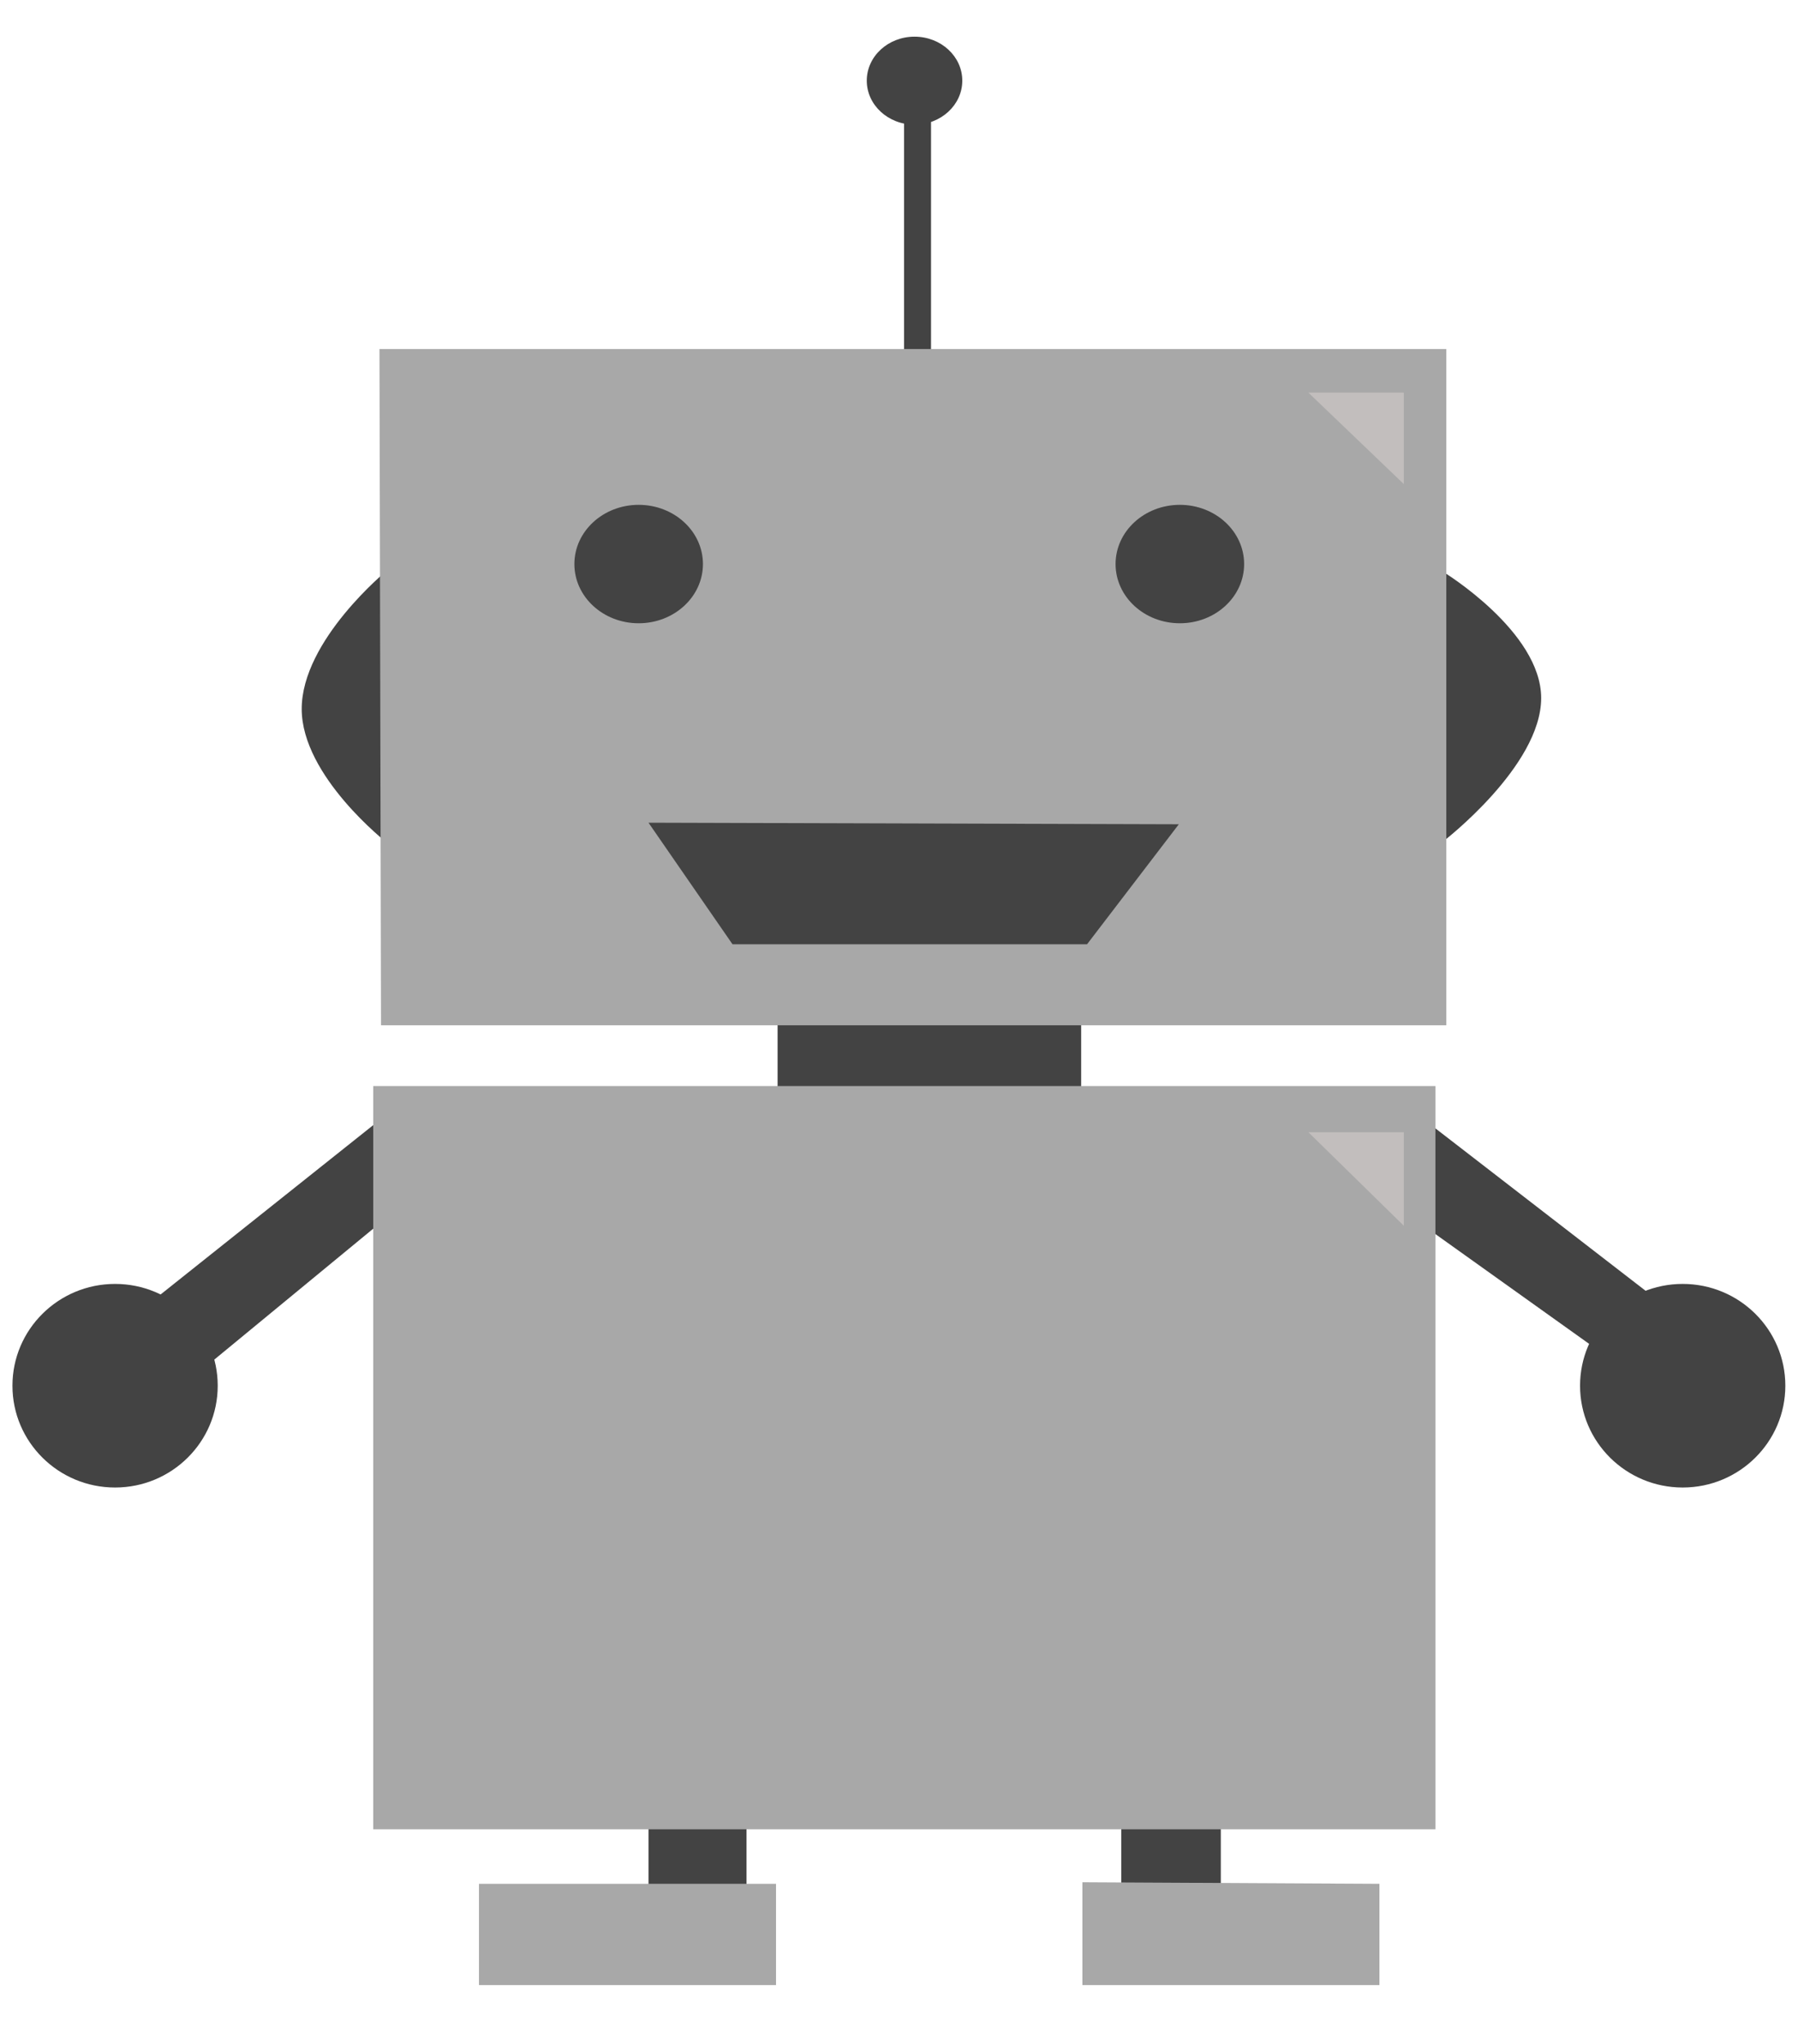 <?xml version="1.0" encoding="utf-8"?>
<!-- Generator: Adobe Illustrator 15.0.0, SVG Export Plug-In  -->
<!DOCTYPE svg PUBLIC "-//W3C//DTD SVG 1.1//EN" "http://www.w3.org/Graphics/SVG/1.1/DTD/svg11.dtd">
<svg version="1.1"
	 xmlns="http://www.w3.org/2000/svg" xmlns:xlink="http://www.w3.org/1999/xlink" xmlns:a="http://ns.adobe.com/AdobeSVGViewerExtensions/3.0/"
	 x="0px" y="0px" width="330px" height="375px" viewBox="-2.284 -6.727 330 375"
	 overflow="visible" enable-background="new -2.284 -6.727 330 375" xml:space="preserve">
<defs>
</defs>
<g id="Shape_8_1_">
	<g>
		<polygon fill="#434343" points="203.512,323.173 203.512,342.04 221.78,342.04 221.78,322.887 		"/>
	</g>
</g>
<g id="Shape_7_1_">
	<g>
		<polygon fill="#434343" points="116.741,324.03 116.741,341.754 134.724,341.754 134.724,322.315 		"/>
	</g>
</g>
<g id="Shape_6_1_">
	<g>
		<polygon fill="#434343" points="140.432,178.292 140.432,194.529 196.148,194.529 196.148,176.691 		"/>
	</g>
</g>
<g id="Shape_14_1_">
	<g>
		<polygon fill="#434343" points="68.884,197.578 24.356,233.026 32.729,241.412 35.394,244.081 69.645,215.875 		"/>
	</g>
</g>
<g id="Shape_16_1_">
	<g>
		<ellipse fill="#434343" cx="306.553" cy="247.511" rx="18.838" ry="18.677"/>
	</g>
</g>
<g id="Shape_16_copy_1_">
	<g>
		<ellipse fill="#434343" cx="18.838" cy="247.511" rx="18.838" ry="18.677"/>
	</g>
</g>
<g id="Shape_15_1_">
	<g>
		<polygon fill="#434343" points="257.649,197.578 256.888,216.637 292.663,242.175 302.557,232.265 		"/>
	</g>
</g>
<g id="Shape_13_1_">
	<g>
		<rect x="163.647" y="11.569" fill="#434343" width="4.947" height="46.503"/>
	</g>
</g>
<g id="Shape_10_1_">
	<g>
		<path fill="#434343" d="M262.597,98.189v49.457c0,0,17.981-13.795,17.981-26.3C280.579,109.126,262.597,98.189,262.597,98.189z"/>
	</g>
</g>
<g id="Shape_11_1_">
	<g>
		<path fill="#434343" d="M53.09,123.346c0,12.363,15.699,24.585,15.699,24.585V97.904C68.789,97.904,53.09,110.698,53.09,123.346z"
			/>
	</g>
</g>
<g id="Shape_1_1_">
	<g>
		<polygon fill="#A8A8A8" points="67.361,57.31 67.647,181.379 263.167,181.379 263.167,57.31 		"/>
	</g>
</g>
<g id="Shape_2_1_">
	<g>
		<rect x="66.22" y="192.527" fill="#A8A8A8" width="194.949" height="136.363"/>
	</g>
</g>
<g id="Shape_3_1_">
	<g>
		<polygon fill="#A8A8A8" points="196.376,338.61 196.376,357.478 250.894,357.478 250.894,338.896 		"/>
	</g>
</g>
<g id="Shape_4_1_">
	<g>
		<rect x="85.629" y="338.896" fill="#A8A8A8" width="54.518" height="18.581"/>
	</g>
</g>
<g id="Shape_9_1_">
	<g>
		<polygon fill="#434343" points="116.741,144.215 132.155,166.514 197.233,166.514 214.074,144.5 		"/>
	</g>
</g>
<g id="Shape_12_1_">
	<g>
		<ellipse fill="#434343" cx="114.934" cy="96.76" rx="11.798" ry="10.864"/>
	</g>
</g>
<g id="Shape_12_copy_1_">
	<g>
		<ellipse fill="#434343" cx="214.263" cy="96.76" rx="11.798" ry="10.864"/>
	</g>
</g>
<g id="Shape_12_copy_2_1_">
	<g>
		<ellipse fill="#434343" cx="165.566" cy="8.072" rx="8.766" ry="8.072"/>
	</g>
</g>
<g id="Shape_17_1_">
	<g>
		<polygon fill="#C2BEBD" points="237.859,65.314 255.366,82.085 255.366,65.314 		"/>
	</g>
</g>
<g id="Shape_18_1_">
	<g>
		<polygon fill="#C2BEBD" points="237.859,201.009 255.366,218.161 255.366,201.009 		"/>
	</g>
</g>
</svg>
